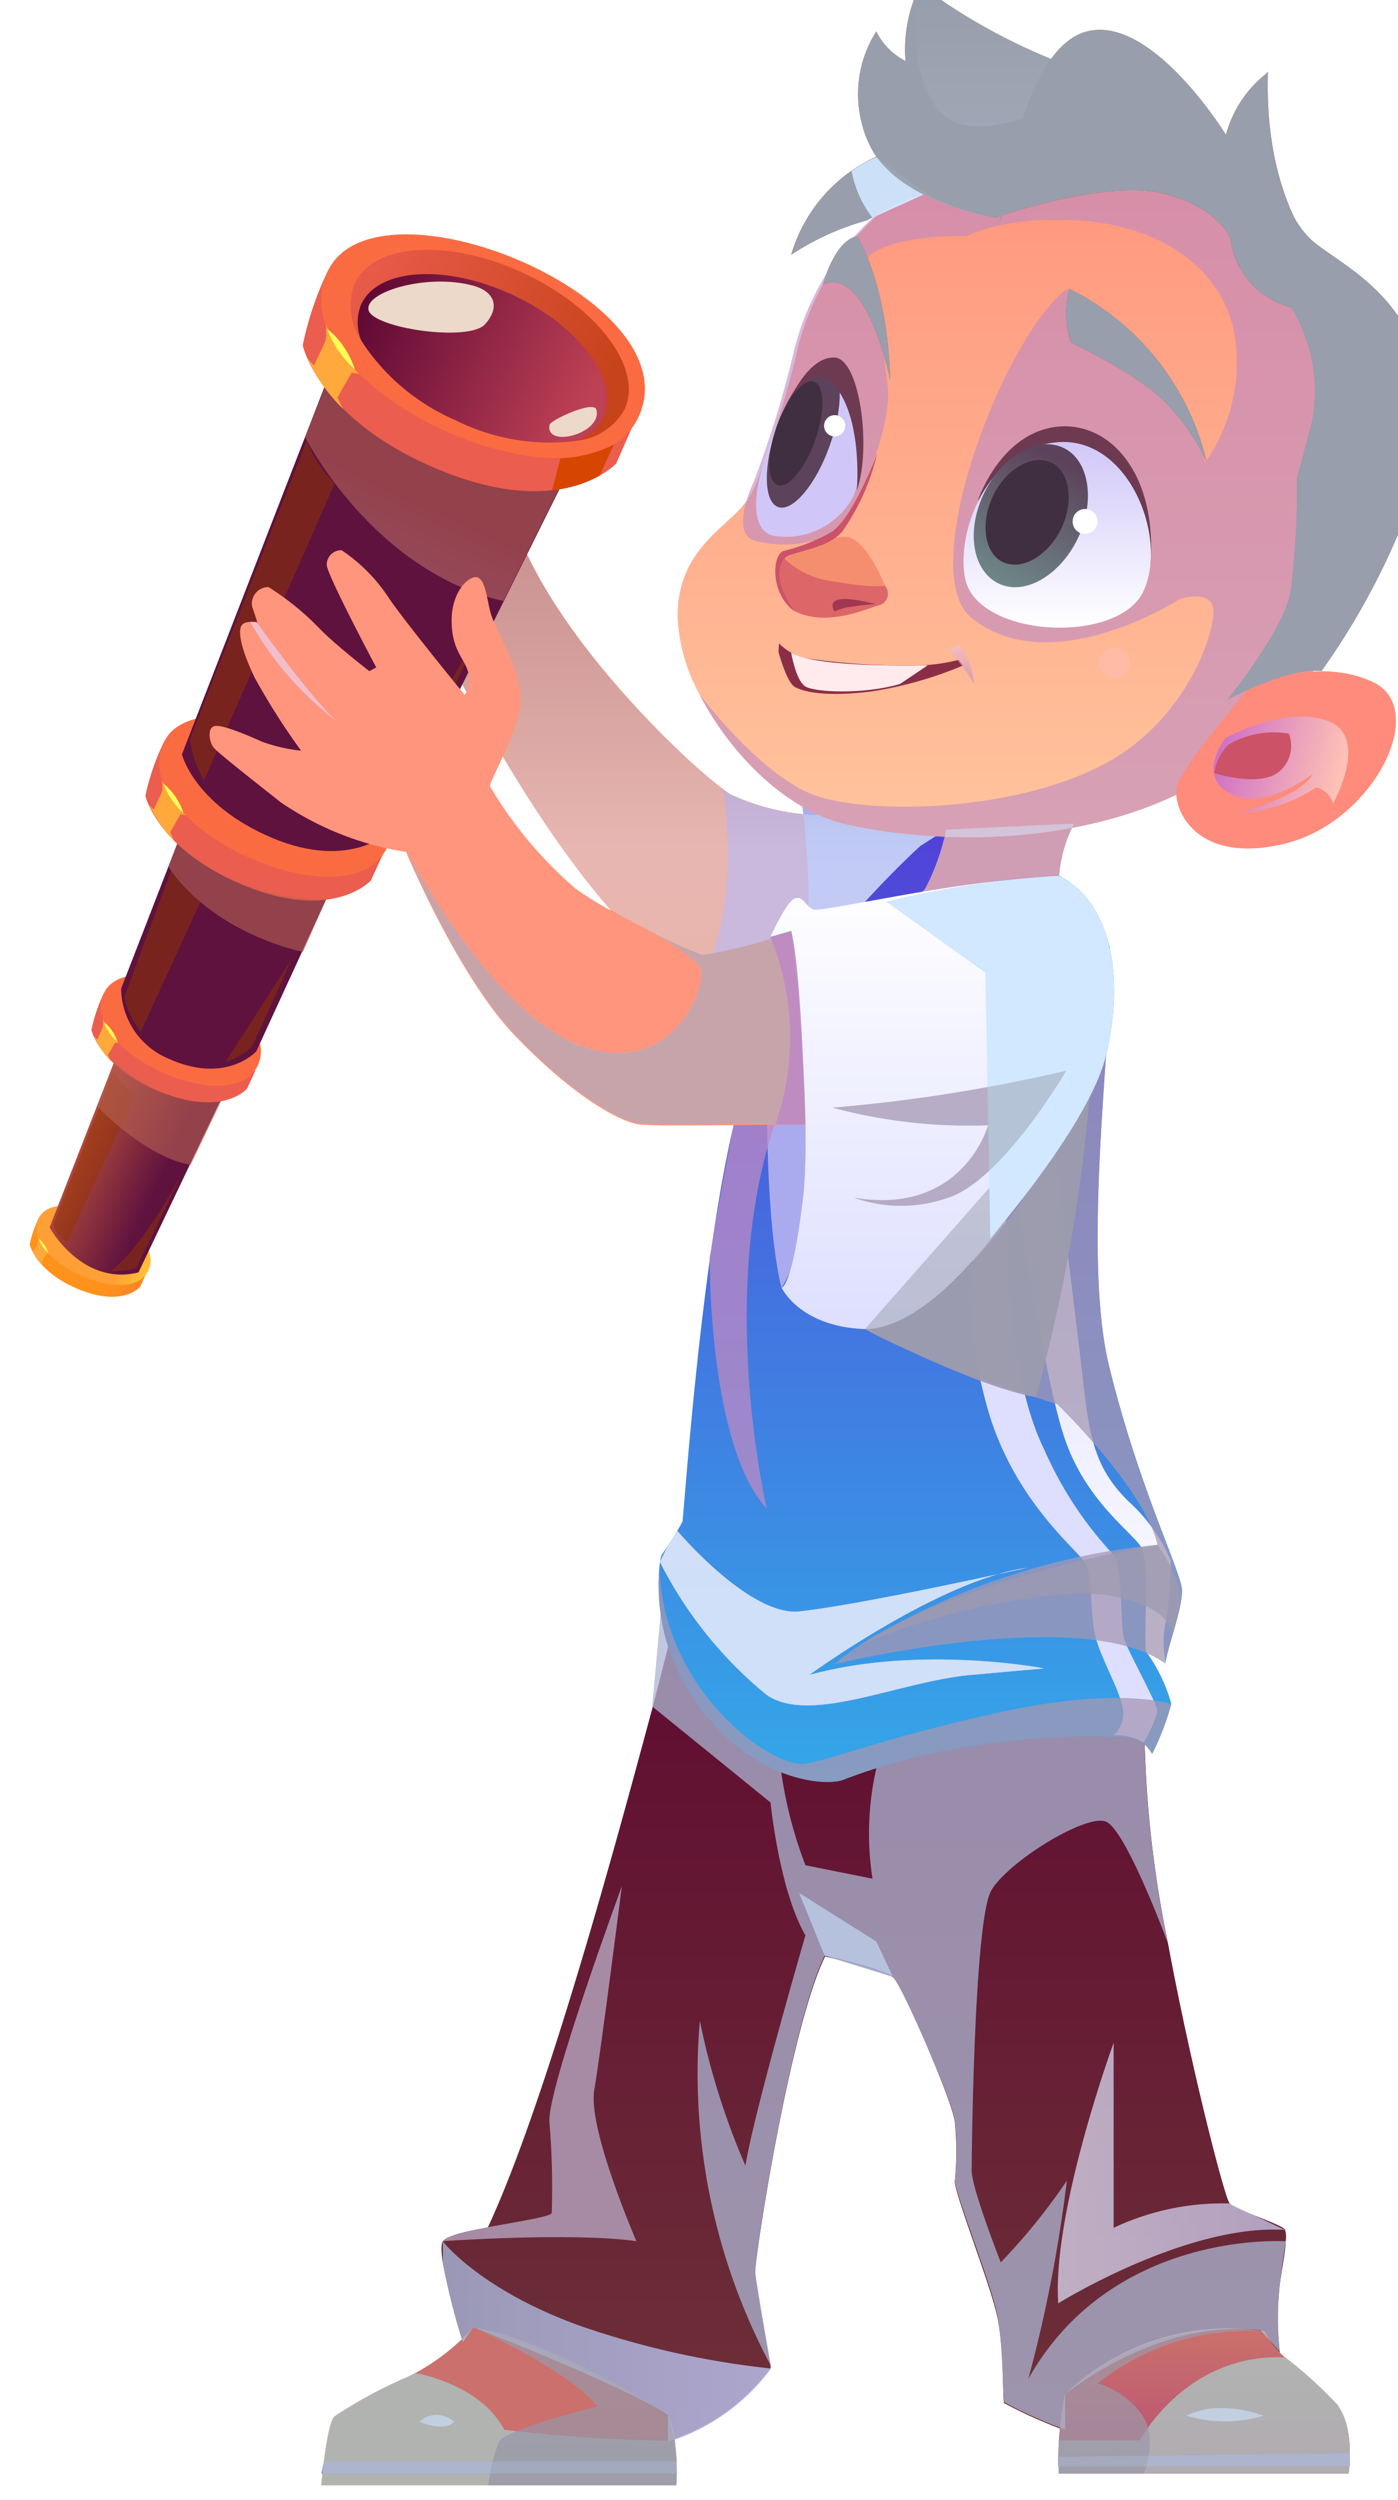 <svg width="94" height="168" viewBox="0 0 94 168" fill="none" xmlns="http://www.w3.org/2000/svg">
    <g clip-path="url(#tyuxxukyta)" filter="url(#purvu3ohob)">
        <path d="M84.445 151.614c0 .614-.2 1.552-.39 2.88a19.988 19.988 0 0 0 0 4.61l-1.3-1.451c-6.966-.837-13.144 4.297-13.144 4.297v2.367a31.237 31.237 0 0 1-4.1-1.831c-.11-.301 0-3.349-.41-5.581-.412-2.232-3.123-8.93-2.89-9.432a20.183 20.183 0 0 0 0-3.784c0-1.116-3.544-9.253-4.133-9.789-.589-.536-4.6-1.429-4.6-1.429-2.367 4.822-4.756 20.449-4.7 21.23.055.782.944 5.727 1.044 6.34a.158.158 0 0 0 0 .067 13.687 13.687 0 0 1-6.933 4.923V163.2c-3.378-2.076-13.056-5.815-13.056-5.815l-.71 1.004a49.52 49.52 0 0 1-1.345-5.313c-.111-.725-.133-1.283 0-1.451.567-.625 3-.893 3-.893 3.989-8.539 8.889-26.789 11.111-35.037.667-2.556 1.056-4.141 1.056-4.141l17.588 1.116 7.712.469 1.522 1.116 5.2 3.929a75.956 75.956 0 0 0 1.566 13.394c1.59 8.55 3.834 17.167 4.145 17.48.489.491 3.544 1.418 3.722 1.775.08.252.096.521.045.781z" fill="url(#jcc68ofgzc)"/>
        <path fill-rule="evenodd" clip-rule="evenodd" d="M88.678 167.23H69.2a16.094 16.094 0 0 1 0-2.233 29.44 29.44 0 0 1 .389-3.08 15.844 15.844 0 0 1 6.22-3.712c2.33-.74 4.798-.929 7.213-.552.337.696.823 1.31 1.422 1.797a29.478 29.478 0 0 1 3.467 3.148c1.244 1.663.767 4.632.767 4.632z" fill="url(#9lv5nn3wyd)"/>
        <path fill-rule="evenodd" clip-rule="evenodd" d="M43.467 168H19.61s.356-4.152.89-4.621a30.45 30.45 0 0 1 4.9-2.645l.51-.257a14.292 14.292 0 0 0 3.923-3.092c6.133 1.35 13.077 5.871 13.077 5.871.247.592.408 1.216.478 1.853.11.96.136 1.927.078 2.891z" fill="url(#eqpzasnhge)"/>
        <path style="mix-blend-mode:multiply" opacity=".8" d="M37.267 157.385a57.965 57.965 0 0 0 12.577 2.779 13.687 13.687 0 0 1-6.933 4.923v-1.831c-3.4-2.132-13.078-5.871-13.078-5.871l-.71 1.004a49.498 49.498 0 0 1-1.345-5.313v-1.451s2.589 3.349 9.489 5.76z" fill="url(#iwhqtuv9df)"/>
        <path style="mix-blend-mode:multiply" opacity=".5" d="M84.444 151.614s-11.633-.815-17.3 9.242a94.9 94.9 0 0 0 2.59-13.316 41.114 41.114 0 0 1-4.445 5.492s-1.956-4.99-1.956-6.151c0-1.16.167-16.899 1.323-18.852 1.155-1.954 6.377-5.157 7.7-4.621 1.322.535 3.977 7.657 4.166 8.148a75.958 75.958 0 0 1-1.567-13.395l-5.2-3.929-9.233-1.618-18.1-3.159-.566 6.217 7.955 6.452s.578 5.871 2.345 8.93c0 0-3.467 11.921-4.034 15.481a48.703 48.703 0 0 1-3.066-9.744 41.693 41.693 0 0 0 4.766 23.161c-.1-.614-.989-5.581-1.044-6.34-.056-.759 2.333-16.319 4.666-21.197 0 0 4.011.893 4.6 1.429.59.536 4.178 8.718 4.178 9.789a20.183 20.183 0 0 1 0 3.784c-.233.48 2.533 7.177 2.889 9.432.356 2.255.3 5.336.411 5.581a31.243 31.243 0 0 0 4.1 1.831v-2.367s6.178-5.134 13.145-4.297l1.3 1.451a19.988 19.988 0 0 1 0-4.61c.144-1.272.3-2.21.377-2.824zm-27.777-24.367-4.511-.904a28.847 28.847 0 0 1-1.634-6.295l6.411-.257a19.712 19.712 0 0 0-.266 7.456z" fill="url(#y5qmrmybdg)"/>
        <path style="mix-blend-mode:soft-light" opacity=".5" d="M80.656 149.069a17.257 17.257 0 0 0-7.778 1.641v-12.423s-4.133 11.284-3.722 17.491c0 0 8.578-5.336 15.222-4.934l-3.722-1.775z" fill="url(#txnayb337h)"/>
        <path d="M27.778 151.603s8.666-.614 13.01 0c0 0-3.277-7.557-2.832-10.146.444-2.59 1.855-13.696 1.855-13.696s-5.044 13.696-4.867 15.839c.169 2.03.221 4.069.156 6.105-.067.447-6.856 1.105-7.322 1.898z" fill="#7D2F49"/>
        <path style="mix-blend-mode:multiply" opacity=".8" d="m53.444 132.415-1.71-4.208 5.188 3.26 1.123 2.377-4.6-1.429z" fill="url(#j87rrn9zci)"/>
        <path fill-rule="evenodd" clip-rule="evenodd" d="M88.678 167.23H69.2a16.094 16.094 0 0 1 0-2.233h5.444s3.078-5.882 9.8-5.581a29.566 29.566 0 0 1 3.467 3.148c1.244 1.697.767 4.666.767 4.666z" fill="url(#5xxnluo76j)"/>
        <path fill-rule="evenodd" clip-rule="evenodd" d="M43.467 168H19.61s.356-4.152.89-4.621a30.533 30.533 0 0 1 4.9-2.646l.51-.256c.211 0 4.445.803 5.99 3.806 3.813.453 7.648.699 11.488.737.115.989.141 1.986.078 2.98z" fill="url(#3qe2zjtwgk)"/>
        <path fill-rule="evenodd" clip-rule="evenodd" d="m69.156 166.102 19.61-.267-.021.904H69.167l-.011-.637zM19.611 167.219h23.89l-.012-.804h-23.7l-.178.804z" fill="#522F66"/>
        <path style="mix-blend-mode:multiply" opacity=".5" d="M29.834 157.385s6.588 3.002 8.322 5.335c0 0-6.111 1.474-6.6 2.367a11.2 11.2 0 0 0-.723 2.969h12.634a12.59 12.59 0 0 0-.556-4.8s-7.3-4.922-13.078-5.871z" fill="url(#okg0jif1yl)"/>
        <path style="mix-blend-mode:multiply" opacity=".5" d="M74.9 167.23s1.111-2.601-.311-4.197a5.373 5.373 0 0 0-2.789-1.864 16.039 16.039 0 0 1 11.211-3.483 16.033 16.033 0 0 0-7.205.579 16.104 16.104 0 0 0-6.228 3.685 26.032 26.032 0 0 0-.378 5.28h5.7z" fill="url(#e56snppbpm)"/>
        <path d="M77.778 163.334a9.093 9.093 0 0 0 5.189 0s-2.9-1.161-5.19 0zM26.189 163.736a1.728 1.728 0 0 1 2.344 0s-.444.737-2.344 0z" fill="#fff"/>
        <path d="M63.333 63.456s-2.933.983-5.8 1.73c-1.222.324-2.422.603-3.333.76-.924.133-1.856.197-2.789.19A42.087 42.087 0 0 1 45.8 65.7c-2.222-.335-3.944-.715-3.944-.715-7.623-6.697-14.723-21.855-14.723-21.855 1.69-4.007 6.2-5.112 6.2-5.112 3.267 7.121 11.111 14.444 13.334 16.04.145.116.297.224.455.324a15.136 15.136 0 0 0 4.834 1.328 10.5 10.5 0 0 0 5.077-.77c.8-.302 1.322-.558 1.322-.558s4.712-.715 6.745 1.328c2.033 2.042-1.767 7.746-1.767 7.746z" fill="url(#mpk8qkbr3n)"/>
        <path style="mix-blend-mode:multiply" opacity=".91" d="m57.5 65.186-6.167.95a42.087 42.087 0 0 1-5.61-.436c1.621-4.13 1.255-9.12.91-11.642.146.116.298.224.456.324a15.136 15.136 0 0 0 4.833 1.328A10.5 10.5 0 0 0 57 54.94l.5 10.246z" fill="url(#k7rv2dammo)"/>
        <path fill-rule="evenodd" clip-rule="evenodd" d="M51.945 55.185s1.322 8.807-.745 15.203l13.034-2.233 1.022-14.254-13.311 1.284z" fill="url(#vbzoxsr8wp)"/>
        <path style="mix-blend-mode:multiply" opacity=".5" d="M63.333 63.456s-2.933.983-5.8 1.73c-1.222.324-2.422.603-3.333.76-.924.133-1.856.197-2.789.19A42.087 42.087 0 0 1 45.8 65.7c-2.222-.335-3.944-.715-3.944-.715-7.623-6.697-14.723-21.855-14.723-21.855 1.69-4.007 6.2-5.112 6.2-5.112 3.267 7.121 11.111 14.444 13.334 16.04.145.116.297.224.455.324a15.136 15.136 0 0 0 4.834 1.328 10.5 10.5 0 0 0 5.077-.77c.8-.302 1.322-.558 1.322-.558s4.712-.715 6.745 1.328c2.033 2.042-1.767 7.746-1.767 7.746z" fill="url(#z13pwg45gq)"/>
        <path d="M70.222 56.346a9.13 9.13 0 0 0-1.033 4.532s-8.011 3.348-10.145 3.07c-2.133-.28 1.111-3.16 1.111-3.16a11.787 11.787 0 0 0 1.456-4.04l8.611-.402z" fill="#CC5268"/>
        <path style="mix-blend-mode:multiply" opacity=".5" fill-rule="evenodd" clip-rule="evenodd" d="M88.678 167.23H69.2a16.094 16.094 0 0 1 0-2.233 29.44 29.44 0 0 1 .389-3.08 15.844 15.844 0 0 1 6.22-3.712c2.33-.74 4.798-.929 7.213-.552.337.696.823 1.31 1.422 1.797a29.478 29.478 0 0 1 3.467 3.148c1.244 1.663.767 4.632.767 4.632z" fill="url(#b3ospvg2or)"/>
        <path style="mix-blend-mode:multiply" opacity=".5" fill-rule="evenodd" clip-rule="evenodd" d="M43.467 168H19.61s.356-4.152.89-4.621a30.45 30.45 0 0 1 4.9-2.645l.51-.257a14.292 14.292 0 0 0 3.923-3.092c6.133 1.35 13.077 5.871 13.077 5.871.247.592.408 1.216.478 1.853.11.96.136 1.927.078 2.891z" fill="url(#h0gasulq0s)"/>
        <path style="mix-blend-mode:multiply" opacity=".5" d="M37.267 157.385a57.965 57.965 0 0 0 12.577 2.779 13.687 13.687 0 0 1-6.933 4.923v-1.831c-3.4-2.132-13.078-5.871-13.078-5.871l-.71 1.004a49.498 49.498 0 0 1-1.345-5.313v-1.451s2.589 3.349 9.489 5.76z" fill="url(#p87egcl2it)"/>
        <path style="mix-blend-mode:multiply" opacity=".5" d="M84.444 151.614s-11.633-.815-17.3 9.242a94.9 94.9 0 0 0 2.59-13.316 41.114 41.114 0 0 1-4.445 5.492s-1.956-4.99-1.956-6.151c0-1.16.167-16.899 1.323-18.852 1.155-1.954 6.377-5.157 7.7-4.621 1.322.535 3.977 7.657 4.166 8.148a75.958 75.958 0 0 1-1.567-13.395l-5.2-3.929-9.233-1.618-18.1-3.159-.566 6.217 7.955 6.452s.578 5.871 2.345 8.93c0 0-3.467 11.921-4.034 15.481a48.703 48.703 0 0 1-3.066-9.744 41.693 41.693 0 0 0 4.766 23.161c-.1-.614-.989-5.581-1.044-6.34-.056-.759 2.333-16.319 4.666-21.197 0 0 4.011.893 4.6 1.429.59.536 4.178 8.718 4.178 9.789a20.183 20.183 0 0 1 0 3.784c-.233.48 2.533 7.177 2.889 9.432.356 2.255.3 5.336.411 5.581a31.243 31.243 0 0 0 4.1 1.831v-2.367s6.178-5.134 13.145-4.297l1.3 1.451a19.988 19.988 0 0 1 0-4.61c.144-1.272.3-2.21.377-2.824zm-27.777-24.367-4.511-.904a28.847 28.847 0 0 1-1.634-6.295l6.411-.257a19.712 19.712 0 0 0-.266 7.456z" fill="url(#2s00xy1mou)"/>
        <path style="mix-blend-mode:multiply" opacity=".5" d="M80.656 149.069a17.257 17.257 0 0 0-7.778 1.641v-12.423s-4.133 11.284-3.722 17.491c0 0 8.578-5.336 15.222-4.934l-3.722-1.775z" fill="url(#lnwf1qwsev)"/>
        <path style="mix-blend-mode:multiply" opacity=".5" d="M27.778 151.603s8.666-.614 13.01 0c0 0-3.277-7.557-2.832-10.146.444-2.59 1.855-13.696 1.855-13.696s-5.044 13.696-4.867 15.839c.169 2.03.221 4.069.156 6.105-.067.447-6.856 1.105-7.322 1.898z" fill="url(#h2qbyi3dlw)"/>
        <path style="mix-blend-mode:multiply" opacity=".5" d="m53.444 132.415-1.71-4.208 5.188 3.26 1.123 2.377-4.6-1.429z" fill="url(#by4u2zjnmx)"/>
        <path style="mix-blend-mode:multiply" opacity=".5" fill-rule="evenodd" clip-rule="evenodd" d="M88.678 167.23H69.2a16.094 16.094 0 0 1 0-2.233h5.444s3.078-5.882 9.8-5.581a29.566 29.566 0 0 1 3.467 3.148c1.244 1.697.767 4.666.767 4.666z" fill="url(#u6v1hrs2yy)"/>
        <path style="mix-blend-mode:multiply" opacity=".5" fill-rule="evenodd" clip-rule="evenodd" d="M43.467 168H19.61s.356-4.152.89-4.621a30.533 30.533 0 0 1 4.9-2.646l.51-.256c.211 0 4.445.803 5.99 3.806 3.813.453 7.648.699 11.488.737.115.989.141 1.986.078 2.98z" fill="url(#pcux6zk0vz)"/>
        <path style="mix-blend-mode:multiply" opacity=".5" fill-rule="evenodd" clip-rule="evenodd" d="m69.156 166.102 19.61-.267-.021.904H69.167l-.011-.637z" fill="url(#3erky2s42A)"/>
        <path style="mix-blend-mode:multiply" opacity=".5" fill-rule="evenodd" clip-rule="evenodd" d="M19.611 167.219h23.89l-.012-.804h-23.7l-.178.804z" fill="url(#megb1zq1nB)"/>
        <path style="mix-blend-mode:multiply" opacity=".5" d="M29.834 157.385s6.588 3.002 8.322 5.335c0 0-6.111 1.474-6.6 2.367a11.2 11.2 0 0 0-.723 2.969h12.634a12.59 12.59 0 0 0-.556-4.8s-7.3-4.922-13.078-5.871z" fill="url(#2lnr0sfg7C)"/>
        <path style="mix-blend-mode:multiply" opacity=".5" d="M74.9 167.23s1.111-2.601-.311-4.197a5.373 5.373 0 0 0-2.789-1.864 16.039 16.039 0 0 1 11.211-3.483 16.033 16.033 0 0 0-7.205.579 16.104 16.104 0 0 0-6.228 3.685 26.032 26.032 0 0 0-.378 5.28h5.7z" fill="url(#29933bfwrD)"/>
        <path style="mix-blend-mode:multiply" opacity=".5" d="M77.778 163.334a9.093 9.093 0 0 0 5.189 0s-2.9-1.161-5.19 0z" fill="url(#ig6mcvs3mE)"/>
        <path style="mix-blend-mode:multiply" opacity=".5" d="M26.189 163.736a1.728 1.728 0 0 1 2.344 0s-.444.737-2.344 0z" fill="url(#x0b3og251F)"/>
        <path d="M76.4 112.792c.19.897.309 1.808.355 2.724a17.757 17.757 0 0 1-1.288 3.349 2.516 2.516 0 0 0-1.011-.994c-.59-.245-10.623-.803-19.745 2.724-1.111.446-5.844.178-9.555-4.722a13.57 13.57 0 0 1-2.823-9.51c.02-.299.073-.594.156-.882.516-.711.983-1.457 1.4-2.232.066-.346.666-9.175 1.833-17.58 0-.246.078-.536.122-.837.423-2.947.911-5.793 1.478-8.171v-.067a27.287 27.287 0 0 1 1.111-3.628C51.39 65.5 59.878 57.853 59.878 57.853l1.744-1.116a14.77 14.77 0 0 1-1.444 4.04s-2.056 1.596.533 2.132 7.4-2.779 8.511-3.08a9.13 9.13 0 0 1 3.389 4.8 44.58 44.58 0 0 1-.244 7.277c-.445 6.54-1.112 15.716.244 21.04 2.033 8.204 4.811 13.652 4.867 14.902.055 1.25-1.19 4.465-1.078 4.944z" fill="url(#jamhxfg1qG)"/>
        <path fill-rule="evenodd" clip-rule="evenodd" d="M66.5 82.008s1.689 11.485 3.078 15.626c1.389 4.142 4.444 6.262 5.122 7.278.678 1.016.122 6.999.4 7.121a11.046 11.046 0 0 1 1.656 3.45 6.166 6.166 0 0 0-.356-2.724 6.257 6.257 0 0 1 0-2.824c.206-1.345.314-2.703.322-4.063a11.22 11.22 0 0 0-2.8-3.94c-2.422-2.344-2.7-4.577-3.166-8.729-.467-4.152-1.823-14.734-1.823-14.734L66.5 82.008z" fill="url(#p52kj5jzeH)"/>
        <path d="M92.522 28.943c-.178 9.521-7.178 20.907-14.166 24.813-6.99 3.907-16.567 4.142-23.334 2.668-4.244-.937-8-4.889-10-8.784a12.053 12.053 0 0 1-1.466-5.224c0-4.621 3.533-6.05 4.689-7.814.205-.323.39-.658.555-1.004a.962.962 0 0 1 .067-.145 68.127 68.127 0 0 0 2.744-8.93 18 18 0 0 1 3.74-7.35 17.894 17.894 0 0 1 6.616-4.895C74.633 6.764 92.7 19.422 92.522 28.943z" fill="url(#2147iogmlI)"/>
        <path fill-rule="evenodd" clip-rule="evenodd" d="M49.8 63.959s-.9 16.932.744 23.574c0 0 4.023-5.224 1.545-24.2l-2.289.626z" fill="url(#xmj8qkhzpJ)"/>
        <path style="mix-blend-mode:multiply" opacity=".6" d="M92.522 28.943c-.177 9.521-7.177 20.907-14.166 24.813-6.99 3.907-16.567 4.142-23.333 2.668-4.245-.937-8-4.889-10-8.784 0 0 4.122 5.502 7.777 6.809 3.656 1.305 13.167 1.116 19.245-1.998 6.078-3.115 7.9-9.712 7.489-10.76-.412-1.05-2.223-.425-2.223-.425s-8.666 5.581-13.989 1.25c-3.866-3.18 2.223-18.975 6.412-22.1 0 0 8.41 5.458 9.288 11.686a11.75 11.75 0 0 0 2.067-8.07c-.533-4.81-4.944-7.814-10.289-8.193-5.344-.38-7.777 1.038-7.777 1.038s-5.145-.223-6.823 1.53a69.909 69.909 0 0 1 1.5 8.65c.245 3.348-2.633 9.041-3.478 9.71a7.812 7.812 0 0 1-5.555.548c-1.389-.547-.356-3.126-.067-3.762a.991.991 0 0 1 .067-.145 68.13 68.13 0 0 0 2.744-8.93 17.999 17.999 0 0 1 3.836-7.36 17.892 17.892 0 0 1 6.72-4.84C74.634 6.764 92.7 19.422 92.522 28.943z" fill="url(#qmk30u8dkK)"/>
        <path fill-rule="evenodd" clip-rule="evenodd" d="M65.666 82.9s-.155 10.046 2.545 15.505a25.227 25.227 0 0 0 4.7 7.121c.567.804.433 4.844.656 5.581.222.737 2.133 4.186 2.222 4.755.089.569-.89 2.232-.89 2.232a3.501 3.501 0 0 0-2.032-.479 1.955 1.955 0 0 0 .61-1.887c-.222-1.239-1.544-3.46-1.855-4.889-.311-1.429-.178-3.873-.622-4.755-.445-.882-4.911-4.208-6.667-10.682-1.755-6.474-.933-9.8-.933-9.8l2.267-2.702z" fill="url(#hzd6pj9l9L)"/>
        <path style="mix-blend-mode:multiply" opacity=".5" d="M54.122 112.826c6.467-5.581 21.711-8.014 21.711-8.014-.822-3.728-6.744-9.455-6.744-9.455-9.222-2.846-12.934-5.045-12.934-5.045l16.2-18.384c-.444 6.541-1.11 15.716.245 21.04 2.033 8.205 4.81 13.652 4.867 14.902.055 1.25-1.178 4.465-1.112 4.923-5.533-4.03-22.233.033-22.233.033z" fill="url(#epz9maissM)"/>
        <path d="M93.056 34.223a48.597 48.597 0 0 1-6.2 11.865c-2.122-.268-6.034 1.775-6.311 1.909.222-.28 3.844-4.755 4.255-7.334.297-2.5.435-5.016.411-7.534l.978-3.672a10.645 10.645 0 0 0-1.389-7.814 5.462 5.462 0 0 1-2.767-1.7 5.503 5.503 0 0 1-1.322-2.977s-.944-2.232-4.833-3.025c-3.889-.792-10.989 1.686-10.989 1.686a15.3 15.3 0 0 1-4.655-1.663 20.69 20.69 0 0 0-3.9 1.83 17.925 17.925 0 0 0-5.134 2.322 10.484 10.484 0 0 1 2.144-3.921 10.426 10.426 0 0 1 3.578-2.665 7.84 7.84 0 0 1 0-8.416 4.355 4.355 0 0 0 1.967 1.987c-.143-1.76.2-3.524.989-5.101 5.189 4.688 13.867 6.697 13.867 6.697 3.422.357 6.666 3.438 6.666 3.438a7.816 7.816 0 0 1 2.834-4.264c-1.112 3.438.944 9.488 2.944 11.263 2 1.774 7.433 3.862 7.778 11.33a16.61 16.61 0 0 1-.911 5.759z" fill="url(#f9q71rxj8N)"/>
        <path d="M69.889 20.404A6.412 6.412 0 0 0 70 24.021s4.6 2.132 6.489 4.152a14.091 14.091 0 0 1 2.655 3.907 17.502 17.502 0 0 0-3.324-6.881 17.405 17.405 0 0 0-5.931-4.795z" fill="url(#4lyntkkuoO)"/>
        <path d="M55.633 16.866s2.056 3.159 2.222 9.689c0 0-1.522-7.68-4.51-6.441-.012-.022.755-2.936 2.288-3.248z" fill="url(#oy0ngfhjrP)"/>
        <path d="M63.767 34.602s1.622-4.91 5.822-4.956c3.389 0 6.2 3.55 5.767 9.22l-11.59-4.264z" fill="#6D3A51"/>
        <path d="M57.5 40.35s-1.233-3.136-2.566-3.27c-1.334-.134-4.19 1.462-4.19 1.462a4.778 4.778 0 0 0 2.59 1.809 9.247 9.247 0 0 0 4.166 0z" fill="#F58E6F"/>
        <path d="M62.889 39.849c-.611-3.115 1.478-8.718 6.2-9.131 4.722-.413 7.456 6.262 5.822 9.957-1.633 3.694-11.244 3.203-12.022-.826z" fill="url(#3g2va08kdQ)"/>
        <path fill-rule="evenodd" clip-rule="evenodd" d="M50.745 38.543A5.656 5.656 0 0 0 54 40.06c2.89.513 3.5.29 3.5.29a.816.816 0 0 1-.51 1.35c-.823.257-3.434 1.43-5.556.369-.956-.469-1.434-2.891-.69-3.527z" fill="#DD6668"/>
        <path d="M48.889 34.111c-.178 1.407.078 2.657 1.111 2.891 1.036.175 2.1.026 3.05-.425a5.154 5.154 0 0 0 2.261-2.097c.956-1.686.8-8.283-1.566-9.008-1.934-.625-4.49 5.893-4.856 8.64z" fill="url(#s1wqwefi4R)"/>
        <path fill-rule="evenodd" clip-rule="evenodd" d="M56.989 31.432s-1.6 4.354-3.09 5.325c-1.002.568-2.08.992-3.2 1.26-.832.291-.888 2.959.734 4.053 0 0-1.755-2.233-.689-3.527.456-.525 2.79-.58 3.878-1.809a15.012 15.012 0 0 0 2.367-5.302z" fill="#CC5268"/>
        <path fill-rule="evenodd" clip-rule="evenodd" d="M54.122 42.092s-1.111-1.496 2.767-.491c0 0-.59 0-1.5.156a3.596 3.596 0 0 0-1.267.335z" fill="#A13751"/>
        <path d="M50.378 44.235c.426.42.938.744 1.5.949a45.1 45.1 0 0 0 7.255.536 12.435 12.435 0 0 0 3.334-.38l.288.38a25.878 25.878 0 0 1-6.21 1.752c-3.112.38-4.523 0-5.09-.301-.566-.302-1.11-2.367-1.11-2.367l.033-.569z" fill="#8B2E45"/>
        <path d="M51.2 44.871s.3 1.786.911 2.233c.611.446 4.078.558 6.411-.145l1.856-1.25s-7.411.212-9.178-.838z" fill="#FFEBED"/>
        <path style="mix-blend-mode:multiply" opacity=".6" d="m61.755 44.648.723-.357a4.6 4.6 0 0 1 1 2.645 13.29 13.29 0 0 0-1.723-2.288z" fill="url(#lejx71u02S)"/>
        <path d="M70.444 37.237c-1.233 2.5-3.622 3.84-5.355 2.946-1.734-.893-2.134-3.572-.9-6.083 1.233-2.511 3.61-3.84 5.344-2.991 1.733.848 2.133 3.616.911 6.128z" fill="url(#snwohgklyT)"/>
        <path d="M69.345 36.545c-.9 1.83-2.645 2.812-3.9 2.232-1.256-.58-1.556-2.612-.667-4.465.889-1.853 2.644-2.801 3.9-2.232 1.255.569 1.556 2.645.667 4.465z" fill="#402F40"/>
        <path d="M53.789 30.952c-.934 2.623-2.49 4.465-3.467 4.12-.978-.347-1.022-2.758-.089-5.392.934-2.634 2.478-4.465 3.467-4.13.989.335 1.022 2.768.089 5.402z" fill="url(#9jq91ufi7U)"/>
        <path d="M52.811 30.584c-.678 1.92-1.811 3.26-2.522 3.014-.711-.246-.745-2.02-.067-3.94.678-1.92 1.811-3.26 2.522-3.003.711.257.745 2.01.067 3.929z" fill="#402F40"/>
        <path d="M71.789 36.031a.84.84 0 0 1-.507.781.83.83 0 0 1-1.143-.602.842.842 0 0 1 .352-.863.83.83 0 0 1 .464-.142.82.82 0 0 1 .77.507c.042.101.064.21.064.32zM54.122 30.327c.393 0 .711-.32.711-.714a.713.713 0 0 0-.71-.715.713.713 0 0 0-.712.715c0 .395.319.714.711.714z" fill="#fff"/>
        <path d="M51.2 27.67s1.222-2.734 2.922-2.645c1.7.09 2.49 6.106 1.49 8.93 0 0 .521-5.916-2.223-7.69-.056-.023-1.067-.157-2.189 1.406z" fill="#6D3A51"/>
        <path d="M83.255 5.815a11.986 11.986 0 0 0-2.422 9.365c.823 5.816 6.434 3.684 6.434 3.684s-4.311-3.617-4.011-13.049z" fill="url(#rrrluj01pV)"/>
        <path d="M59.878 0s-1.311 5.581 1.389 8.561C63.967 11.541 72.6 6.33 72.6 6.33A39.862 39.862 0 0 1 59.878 0z" fill="url(#nc9jo0kujW)"/>
        <path style="mix-blend-mode:multiply" opacity=".91" d="m56.922 11.564 3.334 2.433-3.59 1.63a7.103 7.103 0 0 1-1.4-3.137 8.325 8.325 0 0 1 1.656-.926z" fill="url(#tq5bltf5uX)"/>
        <path style="mix-blend-mode:multiply" opacity=".91" d="M56.922 3.148s.267 2.757 3.456 6.362a34.008 34.008 0 0 1 4.511 6.117s-6.344-.949-8.333-4.71c-1.99-3.762.366-7.77.366-7.77z" fill="url(#a6np0501hY)"/>
        <path style="mix-blend-mode:multiply" opacity=".91" d="M93.055 34.223a48.597 48.597 0 0 1-6.2 11.865c-2.122-.268-6.033 1.775-6.31 1.909.222-.28 3.844-4.755 4.255-7.334.297-2.5.435-5.016.411-7.534l.978-3.672a10.645 10.645 0 0 0-1.389-7.814c1.718.404 3.48.584 5.244.536a11.085 11.085 0 0 1-3.244 1.373 22.42 22.42 0 0 0 1.344 8.483 3.532 3.532 0 0 0 1.95 2.242 3.496 3.496 0 0 0 2.962-.054z" fill="url(#vt6eflz8rZ)"/>
        <path d="M82.111 47.115s4.445-2.076 8.233-.268c3.79 1.808 0 9.41-5.966 10.85-5.967 1.44-7.545-2.333-7.256-3.784.29-1.451 4.99-6.798 4.99-6.798z" fill="url(#vw4swz1chaa)"/>
        <path style="mix-blend-mode:multiply" opacity=".6" fill-rule="evenodd" clip-rule="evenodd" d="M80.378 50.609s3.956-2.233 6.878-1.172c2.922 1.06.366 5.58.366 5.58s-.066-.747-1.11-1.116a10.434 10.434 0 0 1-5.123 1.72s4.033-1.05 4.889-2.624c0 0-3.256 2.556-5.556 1.351-2.3-1.206-.344-3.74-.344-3.74z" fill="url(#0n81cl0onab)"/>
        <path fill-rule="evenodd" clip-rule="evenodd" d="M79.644 52.953s3.045.982 4.345-.09a2.234 2.234 0 0 0 .667-2.567 6.087 6.087 0 0 0-4.056.737 3.422 3.422 0 0 0-.956 1.92z" fill="#CC5268"/>
        <path d="M72.911 46.602c.571 0 1.034-.465 1.034-1.038 0-.574-.463-1.039-1.034-1.039-.57 0-1.033.465-1.033 1.038 0 .574.463 1.039 1.033 1.039z" fill="#FFBBA6"/>
        <path d="M65.222 15.895s1.311-11.43 5.734-12.747c4.422-1.317 9.466 6.898 9.466 6.898a19.285 19.285 0 0 0-.3 4.465s-4.133-3.661-8.378-3.64c-4.244.023-6.522 5.024-6.522 5.024z" fill="url(#v3qxm3woqac)"/>
        <path style="mix-blend-mode:multiply" opacity=".5" d="M76.755 115.516a17.757 17.757 0 0 1-1.288 3.349 2.516 2.516 0 0 0-1.011-.994c-.59-.245-10.623-.803-19.745 2.724-1.111.446-5.844.178-9.555-4.722a13.57 13.57 0 0 1-2.823-9.51c.29 8.427 7.7 13.529 9.823 13.16 2.122-.368 5.033-1.685 13.088-3.46 8.056-1.775 11.511-.547 11.511-.547z" fill="url(#ux6i63vhjad)"/>
        <path style="mix-blend-mode:multiply" opacity=".75" d="M45.722 85.635s-.089 12.513 3.834 16.743c0 0-3.19-13.573.244-24.936l.711-2.232-3.166 1.284s-1.267 6.485-1.623 9.141z" fill="url(#1qrnrb4llae)"/>
        <path style="mix-blend-mode:multiply" opacity=".75" d="M56.156 90.312s7.51 3.896 11.489 4.565a110.046 110.046 0 0 0 3.61-20.18s-8.666 15.626-15.1 15.615z" fill="url(#wdo7qhfjjaf)"/>
        <path style="mix-blend-mode:multiply" opacity=".5" d="M55.433 111.81a46.199 46.199 0 0 1 20.4-6.998 10.978 10.978 0 0 1 1.611 3.46l-.689 2.857s.578-1.986-3.844-2.857c-4.422-.871-14.445 1.763-17.478 3.538z" fill="url(#gn5qbw1nwag)"/>
        <path fill-rule="evenodd" clip-rule="evenodd" d="M.611 82.845A7.233 7.233 0 0 0 0 84.63s.4 1.83 3.333 3.025c2.934 1.194 4.09-.179 4.09-.179l.41-.893s-1.11 1.261-3.833 0C1.278 85.323.489 84.151.611 82.844z" fill="url(#6pglasqz1ah)"/>
        <path fill-rule="evenodd" clip-rule="evenodd" d="M.611 82.845C1.8 80.49 9.189 83.537 8 86.327 6.81 89.117-.778 85.602.61 82.845z" fill="url(#kfm0f5gn6ai)"/>
        <path fill-rule="evenodd" clip-rule="evenodd" d="M.545 84.117a.953.953 0 0 1 0 .38c0 .134-.278.591-.278.591l-.156-.156c.194.445.474.847.823 1.183L.8 85.847l.311-.591h.178a4.467 4.467 0 0 1-.744-1.139z" fill="#FFA83B"/>
        <path fill-rule="evenodd" clip-rule="evenodd" d="M.589 84.229c.31.25.538.589.655.97a2.3 2.3 0 0 1-.655-.97z" fill="#FFFF54"/>
        <path fill-rule="evenodd" clip-rule="evenodd" d="M8.956 63.97 1.334 83.48s2.155 3.963 5.977 3.025l9.056-18.976-7.411-3.56z" fill="url(#cgbx49dudaj)"/>
        <path fill-rule="evenodd" clip-rule="evenodd" d="M5 67.709a10.827 10.827 0 0 0-.855 2.5s.566 2.567 4.744 4.208 5.733-.279 5.733-.279l.578-1.25s-1.567 1.775-5.367.067-5-3.415-4.833-5.246z" fill="url(#s7ctz5f2gak)"/>
        <path fill-rule="evenodd" clip-rule="evenodd" d="M5 67.709c1.644-3.349 12.022.904 10.367 4.81-1.656 3.908-12.3-.937-10.367-4.81z" fill="url(#czvd266toal)"/>
        <path fill-rule="evenodd" clip-rule="evenodd" d="M4.911 69.495c.03.173.03.35 0 .524-.066.19-.377.838-.377.838l-.2-.224c.262.617.639 1.178 1.11 1.652l-.188-.38.478-.825h.244a6.018 6.018 0 0 1-1.067-1.585z" fill="#FFA83B"/>
        <path fill-rule="evenodd" clip-rule="evenodd" d="M4.978 69.662c.43.345.747.812.91 1.34a3.271 3.271 0 0 1-.91-1.34z" fill="#FFFF54"/>
        <path fill-rule="evenodd" clip-rule="evenodd" d="M12.933 49.917 6.145 67.43c.013.998.314 1.97.866 2.8a5.15 5.15 0 0 0 2.245 1.877c3.933 1.82 5.977-.458 5.977-.458l7.834-17.033-10.134-4.7z" fill="url(#5wjj0yzzjam)"/>
        <path fill-rule="evenodd" clip-rule="evenodd" d="M9.033 50.843a15.441 15.441 0 0 0-1.255 3.639s.822 3.706 6.844 6.106c5.823 2.31 8.311-.413 8.311-.413l.834-1.809s-2.278 2.568-7.778.09S8.8 53.51 9.033 50.843z" fill="url(#8a65i918man)"/>
        <path fill-rule="evenodd" clip-rule="evenodd" d="M9.034 50.843c2.4-4.788 17.455 1.317 15.044 6.988-2.411 5.67-17.844-1.373-15.044-6.988z" fill="url(#lwkzln1rdao)"/>
        <path fill-rule="evenodd" clip-rule="evenodd" d="M8.889 53.444c.045.25.045.508 0 .759-.111.268-.556 1.205-.556 1.205l-.289-.323a7.68 7.68 0 0 0 1.667 2.4l-.267-.559.69-1.205.355.067a8.673 8.673 0 0 1-1.6-2.344z" fill="#FFA83B"/>
        <path fill-rule="evenodd" clip-rule="evenodd" d="M9 53.667a4.13 4.13 0 0 1 1.333 1.965A4.7 4.7 0 0 1 9 53.667z" fill="#FFFF54"/>
        <path fill-rule="evenodd" clip-rule="evenodd" d="m22.4 20.348 16.189 7.557-14.444 29.021s-2.812 2.735-8.356.157c-4.8-2.233-5.556-5.392-5.556-5.392L22.4 20.348z" fill="url(#5qaqgjpawap)"/>
        <path style="mix-blend-mode:multiply" opacity=".6" fill-rule="evenodd" clip-rule="evenodd" d="m19.845 27.023-1.334 3.349s4.523 9.008 13.334 11.017l3.777-7.59s-10.844-2.043-15.777-6.776z" fill="url(#jmjntmbwwaq)"/>
        <path fill-rule="evenodd" clip-rule="evenodd" d="M20.067 19.165a21.16 21.16 0 0 0-1.712 5.046s1.112 5.168 9.512 8.494c8.1 3.226 11.566-.558 11.566-.558l1.111-2.523s-3.166 3.583-10.844.134c-7.678-3.449-9.967-6.887-9.633-10.593z" fill="url(#u1zuodf6sar)"/>
        <path fill-rule="evenodd" clip-rule="evenodd" d="M20.067 19.165C23.4 12.468 44.356 20.995 41 28.876c-3.355 7.88-24.833-1.909-20.933-9.71z" fill="url(#swgse7dqpas)"/>
        <path fill-rule="evenodd" clip-rule="evenodd" d="M28.6 29.222a14.154 14.154 0 0 0 8.178 1.395 4.132 4.132 0 0 0 1.871-.661A4.155 4.155 0 0 0 40 28.496c1.256-2.723-1.8-6.82-6.811-9.152-5.011-2.333-10.1-2.01-11.356.725a4.204 4.204 0 0 0 .445 3.796 14.217 14.217 0 0 0 6.322 5.357z" fill="url(#fb368dca1at)"/>
        <path fill-rule="evenodd" clip-rule="evenodd" d="M28.6 29.222a14.154 14.154 0 0 0 8.178 1.395 3.182 3.182 0 0 0 1.8-1.596c1.111-2.444-1.611-6.117-6.111-8.204-4.5-2.087-9.056-1.808-10.189.648a3.296 3.296 0 0 0 0 2.4 14.216 14.216 0 0 0 6.322 5.357z" fill="url(#dfejsy60eau)"/>
        <path fill-rule="evenodd" clip-rule="evenodd" d="M29.8 20.192c1.355.357 1.911 1.362.822 2.59-1.089 1.228-7.567.268-7.844-.949-.278-1.217 3.944-2.478 7.022-1.64zM34.956 29.535c.066-.302 2.977-1.663 3.144-1.005.422 1.607-3.489 2.634-3.144 1.005z" fill="#ECD9CA" style="mix-blend-mode:soft-light"/>
        <path fill-rule="evenodd" clip-rule="evenodd" d="M19.889 22.77c.074.369.074.748 0 1.117-.145.368-.778 1.674-.778 1.674l-.4-.435a10.817 10.817 0 0 0 2.356 3.348l-.378-.759.955-1.674.5.09a12.282 12.282 0 0 1-2.255-3.36z" fill="#FFA83B"/>
        <path style="mix-blend-mode:screen" fill-rule="evenodd" clip-rule="evenodd" d="m39.278 30.874-.956 2.088a8.195 8.195 0 0 1-3.2.982l.567-2.155a8.623 8.623 0 0 0 3.589-.915z" fill="url(#30xx2nhp4av)"/>
        <path fill-rule="evenodd" clip-rule="evenodd" d="M20 23.094a5.771 5.771 0 0 1 1.856 2.724A6.698 6.698 0 0 1 20 23.094z" fill="#FFFF54"/>
        <path fill-rule="evenodd" clip-rule="evenodd" d="M18.622 30.617a8.599 8.599 0 0 0 1.878 2.87l-8.79 19.968a8.373 8.373 0 0 1-.955-2.746l7.867-20.092zM9.511 59.505a22.03 22.03 0 0 0 1.967 2.098l-4.011 8.718a5.591 5.591 0 0 1-1.112-2.31l3.156-8.506zM5.622 72.944c.374.64.873 1.199 1.467 1.64l-4.534 9.868s-.622-.123-.977-1.116l4.044-10.392z" fill="#953500" style="mix-blend-mode:screen" opacity=".5"/>
        <path style="mix-blend-mode:multiply" opacity=".6" fill-rule="evenodd" clip-rule="evenodd" d="m5.667 72.375-1.111 2.991s3.133 3.349 6.266 3.918l2.067-4.309s-3.222.827-7.222-2.6z" fill="url(#oc9ng3ia4aw)"/>
        <path style="mix-blend-mode:multiply" opacity=".6" fill-rule="evenodd" clip-rule="evenodd" d="m19.922 61.458-1.544 3.505s-5.911-1.116-9.056-5.715l.6-1.563a14.694 14.694 0 0 0 10 3.773z" fill="url(#7vmvwcwo0ax)"/>
        <path fill-rule="evenodd" clip-rule="evenodd" d="M30.878 42.26 22.4 57.239a3.834 3.834 0 0 0 1.556-.592l6.922-14.387zM14.956 71.326a4.494 4.494 0 0 1-1.778 1.015l4.444-6.91-2.666 5.895zM10.311 79.708l-3.144 6.508a5.01 5.01 0 0 1-1.711.19s1.91-1.195 4.855-6.698z" fill="#953500" style="mix-blend-mode:screen" opacity=".5"/>
        <path opacity=".5" fill-rule="evenodd" clip-rule="evenodd" d="M30.689 48.722a170.571 170.571 0 0 1-1.323 6.698 3.43 3.43 0 0 1-.844.1 3.72 3.72 0 0 1-3.034-1.53 3.76 3.76 0 0 1 1.847-5.785 3.717 3.717 0 0 1 3.354.529v-.012z" fill="#fff"/>
        <path style="mix-blend-mode:multiply" opacity=".5" d="M70.222 56.346a9.13 9.13 0 0 0-1.033 4.532s-8.011 3.348-10.145 3.07c-2.133-.28 1.111-3.16 1.111-3.16a11.787 11.787 0 0 0 1.456-4.04l8.611-.402z" fill="url(#kyxp40httay)"/>
        <path d="M71.556 73.19c-1.49 2.232-8.111 3.46-12.222 3.348h-3.89c-5.477 0-13.533.212-14.6 0-1.366-.257-4.444-1.998-8.277-6.005-3.567-3.75-6.845-11.274-7.233-12.211v-.067a20.544 20.544 0 0 1-8.467-3.349c-1.934-1.53-4.256-3.349-4.511-3.683-.256-.335-.434-1.184 0-1.407.433-.223 2.366.625 3.266 1.027.847.306 1.728.508 2.623.603a46.598 46.598 0 0 1-3.123-4.911c-.833-1.753-1.11-2.914-.922-3.416.19-.502 1.111-.28 1.111-.28l-.366-1.115a1.12 1.12 0 0 1 .646-1.176c.146-.065.305-.098.465-.097a18.35 18.35 0 0 1 3.51 2.869c1.112 1.116 3.268 2.78 3.268 2.78l.466-.246s-3.333-6.251-3.333-6.91a.985.985 0 0 1 .621-.904c.12-.047.25-.07.379-.067a11.25 11.25 0 0 1 3.222 3.282c1.311 1.875 5.056 6.44 5.056 6.44a1.68 1.68 0 0 0 .233-1.54c-.267-.938-1.111-1.462-1.111-3.471 0-2.01 1.255-3.103 1.778-2.869.522.234.6 1.552.877 2.49.278.937 1.845 3.46 1.978 5.424.133 1.964-2.055 5.681-2.055 6.106a27.64 27.64 0 0 0 5.722 6.853A23.392 23.392 0 0 0 39 62.15h.09c.71.413 1.466.826 2.221 1.195l.111.067a28.825 28.825 0 0 0 3.834 1.774 34.995 34.995 0 0 0 6.666-1.797 52.9 52.9 0 0 1 5.412-1.44 64.635 64.635 0 0 1 7.11-1.205c10-.893 8.612 10.247 7.112 12.446z" fill="url(#p8n70jc98az)"/>
        <path style="mix-blend-mode:multiply" opacity=".5" d="m57.333 61.95-1.878 14.51c-5.477 0-13.533.212-14.6 0-1.366-.257-4.444-1.998-8.277-6.005-3.567-3.75-6.845-11.274-7.234-12.211.567 1.06 6.1 11.162 11.867 13.093 6.078 2.065 8.367-4.13 7.867-5.269-.278-.625-2.09-1.763-3.678-2.668a28.83 28.83 0 0 0 3.833 1.775 34.994 34.994 0 0 0 6.667-1.797 52.903 52.903 0 0 1 5.433-1.429z" fill="url(#mifhj7wmoaA)"/>
        <path d="M64.589 84.207s6.666-7.646 7.778-12.279c1.11-4.632.722-10.046-3.156-12.077-3.92.212-7.811.795-11.622 1.741l6.666 4.778.334 17.837z" fill="url(#z3nwiucqlaB)"/>
        <path style="mix-blend-mode:multiply" opacity=".5" d="m57.333 61.95-1.878 14.51c-5.477 0-13.533.212-14.6 0-1.366-.257-4.444-1.998-8.277-6.005-3.567-3.75-6.845-11.274-7.234-12.211.567 1.06 6.1 11.162 11.867 13.093 6.078 2.065 8.367-4.13 7.867-5.269-.278-.625-2.09-1.763-3.678-2.668a28.83 28.83 0 0 0 3.833 1.775 34.994 34.994 0 0 0 6.667-1.797 52.903 52.903 0 0 1 5.433-1.429z" fill="url(#ru0w5r9sdaC)"/>
        <path fill-rule="evenodd" clip-rule="evenodd" d="M49.8 63.959s1.11-2.467 1.678-2.601c.566-.134.666.536 1.2.759.533.223 9.91-1.987 14.444-2.02 0 0 2.967 11.92-1.5 22.803 0 0-5.144 7.59-9.511 7.412-4.367-.178-5.556-2.78-5.556-2.78s.712 0 1.423-5.87c.71-5.872-.767-18.117-.767-18.117l-1.411.413z" fill="url(#ibfpgr4hraD)"/>
        <path style="mix-blend-mode:multiply" opacity=".91" d="M49.8 63.959a17.767 17.767 0 0 1 .333 12.602h2.011s-.233-10.27-.944-12.993l-1.4.39z" fill="url(#86x0zjvmqaE)"/>
        <path style="mix-blend-mode:multiply" opacity=".91" d="M15.245 42.795s3.789 5.302 5.433 6.697a21.847 21.847 0 0 1-5.845-6.697h.412z" fill="url(#p9hf8713gaF)"/>
        <path style="mix-blend-mode:multiply" opacity=".5" d="M55.433 81.483a9.437 9.437 0 0 0 6.322 0c3.667-1.194 7.945-8.539 7.945-8.539a107.662 107.662 0 0 1-15.723 2.49 35.49 35.49 0 0 0 10.467 1.182s-1.7 6.106-9.01 4.867z" fill="url(#emlcb8kojaG)"/>
        <path style="mix-blend-mode:soft-light" opacity=".82" d="M43.556 103.885a11.175 11.175 0 0 0-1.178 2.087 27.656 27.656 0 0 0 7.178 8.93c2.955 2.009 8.889-.915 13.755-1.35l4.9-.436s-8.322-1.607-15.789.436c0 0 8.79-6.407 14.645-7.2 0 0-11.011 2.467-15.333 2.936-3.345.323-8.178-5.403-8.178-5.403z" fill="url(#193evqcm1aH)"/>
        <g style="mix-blend-mode:multiply">
            <path style="mix-blend-mode:multiply" opacity=".5" d="M54.122 112.826c6.467-5.581 21.711-8.014 21.711-8.014-.822-3.728-6.744-9.455-6.744-9.455-9.222-2.846-12.934-5.045-12.934-5.045l16.2-18.384c-.444 6.541-1.11 15.716.245 21.04 2.033 8.205 4.81 13.652 4.867 14.902.055 1.25-1.178 4.465-1.112 4.923-5.533-4.03-22.233.033-22.233.033z" fill="url(#ym9vtz66faI)"/>
            <path style="mix-blend-mode:multiply" d="M93.055 34.223a48.6 48.6 0 0 1-6.2 11.865c-2.122-.268-6.033 1.775-6.31 1.909.221-.28 3.844-4.755 4.255-7.334.297-2.5.434-5.016.41-7.534l.979-3.672a10.645 10.645 0 0 0-1.39-7.814 5.462 5.462 0 0 1-2.767-1.7 5.503 5.503 0 0 1-1.321-2.977s-.945-2.232-4.834-3.025c-3.888-.792-10.988 1.686-10.988 1.686a15.3 15.3 0 0 1-4.656-1.663 20.69 20.69 0 0 0-3.9 1.83 17.925 17.925 0 0 0-5.133 2.322 10.484 10.484 0 0 1 2.144-3.921 10.426 10.426 0 0 1 3.578-2.665 7.84 7.84 0 0 1 0-8.416 4.355 4.355 0 0 0 1.967 1.987c-.143-1.76.199-3.524.988-5.101 5.19 4.688 13.867 6.697 13.867 6.697 3.422.357 6.667 3.438 6.667 3.438a7.816 7.816 0 0 1 2.833-4.264c-1.111 3.438.945 9.488 2.945 11.263 2 1.774 7.433 3.862 7.777 11.33.039 1.958-.27 3.908-.91 5.759z" fill="url(#0emozdibtaJ)"/>
            <path style="mix-blend-mode:multiply" d="M69.889 20.404A6.412 6.412 0 0 0 70 24.021s4.6 2.132 6.489 4.152a14.091 14.091 0 0 1 2.655 3.907 17.502 17.502 0 0 0-3.324-6.881 17.405 17.405 0 0 0-5.931-4.795z" fill="url(#clvg6bbafaK)"/>
            <path style="mix-blend-mode:multiply" d="M55.633 16.866s2.056 3.159 2.222 9.689c0 0-1.522-7.68-4.51-6.441-.012-.022.755-2.936 2.288-3.248z" fill="url(#296m4l4fgaL)"/>
            <path style="mix-blend-mode:multiply" d="M83.255 5.815a11.986 11.986 0 0 0-2.422 9.365c.823 5.816 6.434 3.684 6.434 3.684s-4.311-3.617-4.011-13.049z" fill="url(#p2sp8on9waM)"/>
            <path style="mix-blend-mode:multiply" d="M59.878 0s-1.311 5.581 1.389 8.561C63.967 11.541 72.6 6.33 72.6 6.33A39.862 39.862 0 0 1 59.878 0z" fill="url(#qtoqsm9tdaN)"/>
            <path style="mix-blend-mode:multiply" opacity=".91" d="m56.922 11.564 3.334 2.433-3.59 1.63a7.103 7.103 0 0 1-1.4-3.137 8.325 8.325 0 0 1 1.656-.926z" fill="url(#en0lmtfoxaO)"/>
            <path style="mix-blend-mode:multiply" opacity=".91" d="M56.922 3.148s.267 2.757 3.456 6.362a34.003 34.003 0 0 1 4.51 6.117s-6.344-.949-8.333-4.71c-1.989-3.762.367-7.77.367-7.77z" fill="url(#ewhy5x8reaP)"/>
            <path style="mix-blend-mode:multiply" opacity=".91" d="M93.055 34.223a48.597 48.597 0 0 1-6.2 11.865c-2.122-.268-6.033 1.775-6.31 1.909.222-.28 3.844-4.755 4.255-7.334.297-2.5.435-5.016.411-7.534l.978-3.672a10.645 10.645 0 0 0-1.389-7.814c1.718.404 3.48.584 5.244.536a11.085 11.085 0 0 1-3.244 1.373 22.42 22.42 0 0 0 1.344 8.483 3.532 3.532 0 0 0 1.95 2.242 3.496 3.496 0 0 0 2.962-.054z" fill="url(#ajc7y72v6aQ)"/>
            <path style="mix-blend-mode:multiply" d="M65.222 15.895s1.311-11.43 5.734-12.747c4.422-1.317 9.466 6.898 9.466 6.898a19.285 19.285 0 0 0-.3 4.465s-4.133-3.661-8.378-3.64c-4.244.023-6.522 5.024-6.522 5.024z" fill="url(#sa2qqewhraR)"/>
            <path style="mix-blend-mode:multiply" opacity=".5" d="M76.755 115.516a17.757 17.757 0 0 1-1.288 3.349 2.516 2.516 0 0 0-1.011-.994c-.59-.245-10.623-.803-19.745 2.724-1.111.446-5.844.178-9.555-4.722a13.57 13.57 0 0 1-2.823-9.51c.29 8.427 7.7 13.529 9.823 13.16 2.122-.368 5.033-1.685 13.088-3.46 8.056-1.775 11.511-.547 11.511-.547z" fill="url(#3jw5nz8dgaS)"/>
            <path style="mix-blend-mode:multiply" opacity=".75" d="M56.155 90.312s7.511 3.896 11.49 4.565a110.054 110.054 0 0 0 3.61-20.18s-8.666 15.626-15.1 15.615z" fill="url(#9egeuf6ywaT)"/>
            <path style="mix-blend-mode:multiply" opacity=".5" d="M55.433 111.81a46.199 46.199 0 0 1 20.4-6.998 10.978 10.978 0 0 1 1.611 3.46l-.689 2.857s.578-1.986-3.844-2.857c-4.422-.871-14.445 1.763-17.478 3.538z" fill="url(#3qg3z5o5vaU)"/>
            <path style="mix-blend-mode:multiply" d="M64.589 84.207s6.666-7.646 7.778-12.279c1.11-4.632.722-10.046-3.156-12.077-3.92.212-7.811.795-11.622 1.741l6.666 4.778.334 17.837z" fill="url(#1y5z13bmpaV)"/>
            <path style="mix-blend-mode:multiply" opacity=".5" d="M55.433 81.483a9.437 9.437 0 0 0 6.322 0c3.667-1.194 7.945-8.539 7.945-8.539a107.662 107.662 0 0 1-15.723 2.49 35.49 35.49 0 0 0 10.467 1.182s-1.7 6.106-9.01 4.867z" fill="url(#sl68cd6hnaW)"/>
            <path style="mix-blend-mode:soft-light" opacity=".82" d="M43.556 103.885a11.175 11.175 0 0 0-1.178 2.087 27.656 27.656 0 0 0 7.178 8.93c2.955 2.009 8.889-.915 13.755-1.35l4.9-.436s-8.322-1.607-15.789.436c0 0 8.79-6.407 14.645-7.2 0 0-11.011 2.467-15.333 2.936-3.345.323-8.178-5.403-8.178-5.403z" fill="url(#t0na72xm0aX)"/>
        </g>
    </g>
    <defs>
        <linearGradient id="jcc68ofgzc" x1="56.056" y1="165.031" x2="56.056" y2="111.531" gradientUnits="userSpaceOnUse">
            <stop stop-color="#6D3138"/>
            <stop offset="1" stop-color="#600C31"/>
        </linearGradient>
        <linearGradient id="9lv5nn3wyd" x1="78.966" y1="167.23" x2="78.966" y2="157.485" gradientUnits="userSpaceOnUse">
            <stop stop-color="#D6023E"/>
            <stop offset=".99" stop-color="#FF432C"/>
        </linearGradient>
        <linearGradient id="eqpzasnhge" x1="697.965" y1="1755.07" x2="697.965" y2="1653.59" gradientUnits="userSpaceOnUse">
            <stop stop-color="#D6023E"/>
            <stop offset=".99" stop-color="#FF432C"/>
        </linearGradient>
        <linearGradient id="iwhqtuv9df" x1="27.778" y1="158.322" x2="49.844" y2="158.322" gradientUnits="userSpaceOnUse">
            <stop offset=".01" stop-color="#63517C"/>
            <stop offset="1" stop-color="#8E72B3"/>
        </linearGradient>
        <linearGradient id="y5qmrmybdg" x1="1646.18" y1="6830.27" x2="3277.33" y2="6830.27" gradientUnits="userSpaceOnUse">
            <stop offset=".01" stop-color="#63517C"/>
            <stop offset="1" stop-color="#8E72B3"/>
        </linearGradient>
        <linearGradient id="txnayb337h" x1="69.133" y1="147.038" x2="84.378" y2="147.038" gradientUnits="userSpaceOnUse">
            <stop offset=".02" stop-color="#F0C2D6"/>
            <stop offset=".99" stop-color="#BD89C4"/>
        </linearGradient>
        <linearGradient id="j87rrn9zci" x1="345.579" y1="789.86" x2="381.426" y2="789.86" gradientUnits="userSpaceOnUse">
            <stop offset=".01" stop-color="#63517C"/>
            <stop offset="1" stop-color="#8E72B3"/>
        </linearGradient>
        <linearGradient id="5xxnluo76j" x1="78.966" y1="167.23" x2="78.966" y2="159.439" gradientUnits="userSpaceOnUse">
            <stop stop-color="#FFD3C4"/>
            <stop offset="1" stop-color="#FFF3C1"/>
        </linearGradient>
        <linearGradient id="3qe2zjtwgk" x1="698.067" y1="1292.8" x2="698.067" y2="1242.32" gradientUnits="userSpaceOnUse">
            <stop stop-color="#FFD3C4"/>
            <stop offset="1" stop-color="#FFF3C1"/>
        </linearGradient>
        <linearGradient id="okg0jif1yl" x1="36.667" y1="168" x2="36.667" y2="157.329" gradientUnits="userSpaceOnUse">
            <stop offset=".01" stop-color="#93517C"/>
            <stop offset="1" stop-color="#C27289"/>
        </linearGradient>
        <linearGradient id="e56snppbpm" x1="1015.8" y1="1613.29" x2="1015.8" y2="1528.56" gradientUnits="userSpaceOnUse">
            <stop offset=".01" stop-color="#93517C"/>
            <stop offset="1" stop-color="#C27289"/>
        </linearGradient>
        <linearGradient id="mpk8qkbr3n" x1="46.367" y1="66.135" x2="46.367" y2="38.018" gradientUnits="userSpaceOnUse">
            <stop offset=".02" stop-color="#FF8359"/>
            <stop offset="1" stop-color="#FF8B7C"/>
        </linearGradient>
        <linearGradient id="k7rv2dammo" x1="592.8" y1="769.64" x2="592.8" y2="638.963" gradientUnits="userSpaceOnUse">
            <stop offset=".02" stop-color="#F0C2D6"/>
            <stop offset=".99" stop-color="#BD89C4"/>
        </linearGradient>
        <linearGradient id="vbzoxsr8wp" x1="58.222" y1="70.388" x2="58.222" y2="53.913" gradientUnits="userSpaceOnUse">
            <stop stop-color="#BDB3E7"/>
            <stop offset=".65" stop-color="#B2AEEB"/>
            <stop offset="1" stop-color="#AAE"/>
        </linearGradient>
        <linearGradient id="z13pwg45gq" x1="46.367" y1="66.135" x2="46.367" y2="38.018" gradientUnits="userSpaceOnUse">
            <stop offset=".29" stop-color="#D1E8FF"/>
            <stop offset=".51" stop-color="#BDCEE1"/>
            <stop offset=".83" stop-color="#A2ABBA"/>
            <stop offset=".99" stop-color="#989EAB"/>
        </linearGradient>
        <linearGradient id="b3ospvg2or" x1="1462.61" y1="1620.55" x2="1462.61" y2="1535.29" gradientUnits="userSpaceOnUse">
            <stop offset=".29" stop-color="#D1E8FF"/>
            <stop offset=".51" stop-color="#BDCEE1"/>
            <stop offset=".83" stop-color="#A2ABBA"/>
            <stop offset=".99" stop-color="#989EAB"/>
        </linearGradient>
        <linearGradient id="h0gasulq0s" x1="697.965" y1="1755.07" x2="697.965" y2="1653.59" gradientUnits="userSpaceOnUse">
            <stop offset=".29" stop-color="#D1E8FF"/>
            <stop offset=".51" stop-color="#BDCEE1"/>
            <stop offset=".83" stop-color="#A2ABBA"/>
            <stop offset=".99" stop-color="#989EAB"/>
        </linearGradient>
        <linearGradient id="p87egcl2it" x1="579.445" y1="2061" x2="1017.69" y2="2061" gradientUnits="userSpaceOnUse">
            <stop offset=".29" stop-color="#D1E8FF"/>
            <stop offset=".51" stop-color="#BDCEE1"/>
            <stop offset=".83" stop-color="#A2ABBA"/>
            <stop offset=".99" stop-color="#989EAB"/>
        </linearGradient>
        <linearGradient id="2s00xy1mou" x1="1646.18" y1="6830.27" x2="3277.33" y2="6830.27" gradientUnits="userSpaceOnUse">
            <stop offset=".29" stop-color="#D1E8FF"/>
            <stop offset=".51" stop-color="#BDCEE1"/>
            <stop offset=".83" stop-color="#A2ABBA"/>
            <stop offset=".99" stop-color="#989EAB"/>
        </linearGradient>
        <linearGradient id="lnwf1qwsev" x1="1018.04" y1="2442.37" x2="1227.29" y2="2442.37" gradientUnits="userSpaceOnUse">
            <stop offset=".29" stop-color="#D1E8FF"/>
            <stop offset=".51" stop-color="#BDCEE1"/>
            <stop offset=".83" stop-color="#A2ABBA"/>
            <stop offset=".99" stop-color="#989EAB"/>
        </linearGradient>
        <linearGradient id="h2qbyi3dlw" x1="353.316" y1="3111.37" x2="505.676" y2="3111.37" gradientUnits="userSpaceOnUse">
            <stop offset=".29" stop-color="#D1E8FF"/>
            <stop offset=".51" stop-color="#BDCEE1"/>
            <stop offset=".83" stop-color="#A2ABBA"/>
            <stop offset=".99" stop-color="#989EAB"/>
        </linearGradient>
        <linearGradient id="by4u2zjnmx" x1="345.579" y1="789.86" x2="381.426" y2="789.86" gradientUnits="userSpaceOnUse">
            <stop offset=".29" stop-color="#D1E8FF"/>
            <stop offset=".51" stop-color="#BDCEE1"/>
            <stop offset=".83" stop-color="#A2ABBA"/>
            <stop offset=".99" stop-color="#989EAB"/>
        </linearGradient>
        <linearGradient id="u6v1hrs2yy" x1="1462.61" y1="1331.69" x2="1462.61" y2="1277.08" gradientUnits="userSpaceOnUse">
            <stop offset=".29" stop-color="#D1E8FF"/>
            <stop offset=".51" stop-color="#BDCEE1"/>
            <stop offset=".83" stop-color="#A2ABBA"/>
            <stop offset=".99" stop-color="#989EAB"/>
        </linearGradient>
        <linearGradient id="pcux6zk0vz" x1="698.067" y1="1292.8" x2="698.067" y2="1242.32" gradientUnits="userSpaceOnUse">
            <stop offset=".29" stop-color="#D1E8FF"/>
            <stop offset=".51" stop-color="#BDCEE1"/>
            <stop offset=".83" stop-color="#A2ABBA"/>
            <stop offset=".99" stop-color="#989EAB"/>
        </linearGradient>
        <linearGradient id="3erky2s42A" x1="1289.75" y1="300.525" x2="1635.89" y2="300.525" gradientUnits="userSpaceOnUse">
            <stop offset=".29" stop-color="#D1E8FF"/>
            <stop offset=".51" stop-color="#BDCEE1"/>
            <stop offset=".83" stop-color="#A2ABBA"/>
            <stop offset=".99" stop-color="#989EAB"/>
        </linearGradient>
        <linearGradient id="megb1zq1nB" x1="441.25" y1="286.525" x2="954.862" y2="286.525" gradientUnits="userSpaceOnUse">
            <stop offset=".29" stop-color="#D1E8FF"/>
            <stop offset=".51" stop-color="#BDCEE1"/>
            <stop offset=".83" stop-color="#A2ABBA"/>
            <stop offset=".99" stop-color="#989EAB"/>
        </linearGradient>
        <linearGradient id="2lnr0sfg7C" x1="480.992" y1="1763.47" x2="480.992" y2="1661.45" gradientUnits="userSpaceOnUse">
            <stop offset=".29" stop-color="#D1E8FF"/>
            <stop offset=".51" stop-color="#BDCEE1"/>
            <stop offset=".83" stop-color="#A2ABBA"/>
            <stop offset=".99" stop-color="#989EAB"/>
        </linearGradient>
        <linearGradient id="29933bfwrD" x1="1015.8" y1="1613.29" x2="1015.8" y2="1528.56" gradientUnits="userSpaceOnUse">
            <stop offset=".29" stop-color="#D1E8FF"/>
            <stop offset=".51" stop-color="#BDCEE1"/>
            <stop offset=".83" stop-color="#A2ABBA"/>
            <stop offset=".99" stop-color="#989EAB"/>
        </linearGradient>
        <linearGradient id="ig6mcvs3mE" x1="441.208" y1="293.503" x2="465.44" y2="293.503" gradientUnits="userSpaceOnUse">
            <stop offset=".29" stop-color="#D1E8FF"/>
            <stop offset=".51" stop-color="#BDCEE1"/>
            <stop offset=".83" stop-color="#A2ABBA"/>
            <stop offset=".99" stop-color="#989EAB"/>
        </linearGradient>
        <linearGradient id="x0b3og251F" x1="81.448" y1="278.52" x2="86.394" y2="278.52" gradientUnits="userSpaceOnUse">
            <stop offset=".29" stop-color="#D1E8FF"/>
            <stop offset=".51" stop-color="#BDCEE1"/>
            <stop offset=".83" stop-color="#A2ABBA"/>
            <stop offset=".99" stop-color="#989EAB"/>
        </linearGradient>
        <linearGradient id="jamhxfg1qG" x1="59.867" y1="120.706" x2="59.867" y2="56.748" gradientUnits="userSpaceOnUse">
            <stop stop-color="#34A7E8"/>
            <stop offset="1" stop-color="#5142D8"/>
        </linearGradient>
        <linearGradient id="p52kj5jzeH" x1="71.644" y1="115.516" x2="71.644" y2="78.503" gradientUnits="userSpaceOnUse">
            <stop stop-color="#fff"/>
            <stop offset="1" stop-color="#DEDFFF"/>
        </linearGradient>
        <linearGradient id="2147iogmlI" x1="68.033" y1="57.261" x2="68.033" y2="10.95" gradientUnits="userSpaceOnUse">
            <stop stop-color="#FFC49D"/>
            <stop offset="1" stop-color="#FF957C"/>
        </linearGradient>
        <linearGradient id="xmj8qkhzpJ" x1="203.582" y1="1961.04" x2="203.582" y2="1436.4" gradientUnits="userSpaceOnUse">
            <stop stop-color="#BDB3E7"/>
            <stop offset=".65" stop-color="#B2AEEB"/>
            <stop offset="1" stop-color="#AAE"/>
        </linearGradient>
        <linearGradient id="qmk30u8dkK" x1="2986.3" y1="2387.31" x2="2986.3" y2="465.366" gradientUnits="userSpaceOnUse">
            <stop offset=".02" stop-color="#F0C2D6"/>
            <stop offset=".99" stop-color="#BD89C4"/>
        </linearGradient>
        <linearGradient id="hzd6pj9l9L" x1="851.402" y1="3808.53" x2="851.402" y2="2696.76" gradientUnits="userSpaceOnUse">
            <stop stop-color="#fff"/>
            <stop offset="1" stop-color="#DEDFFF"/>
        </linearGradient>
        <linearGradient id="epz9maissM" x1="1436.45" y1="4205.87" x2="1436.45" y2="2707.38" gradientUnits="userSpaceOnUse">
            <stop offset=".02" stop-color="#F0C2D6"/>
            <stop offset=".99" stop-color="#BD89C4"/>
        </linearGradient>
        <linearGradient id="f9q71rxj8N" x1="72.6" y1="48.019" x2="72.6" y2="0" gradientUnits="userSpaceOnUse">
            <stop offset=".01" stop-color="#813645"/>
            <stop offset="1" stop-color="#BD5042"/>
        </linearGradient>
        <linearGradient id="4lyntkkuoO" x1="703.632" y1="355.958" x2="703.632" y2="233.832" gradientUnits="userSpaceOnUse">
            <stop offset=".01" stop-color="#813645"/>
            <stop offset="1" stop-color="#BD5042"/>
        </linearGradient>
        <linearGradient id="oy0ngfhjrP" x1="279.132" y1="247.359" x2="279.132" y2="163.262" gradientUnits="userSpaceOnUse">
            <stop offset=".01" stop-color="#813645"/>
            <stop offset="1" stop-color="#BD5042"/>
        </linearGradient>
        <linearGradient id="3g2va08kdQ" x1="69.089" y1="43.13" x2="69.089" y2="30.696" gradientUnits="userSpaceOnUse">
            <stop stop-color="#fff"/>
            <stop offset="1" stop-color="#D0C7F8"/>
        </linearGradient>
        <linearGradient id="s1wqwefi4R" x1="380.043" y1="412.226" x2="380.043" y2="290.668" gradientUnits="userSpaceOnUse">
            <stop stop-color="#fff"/>
            <stop offset="1" stop-color="#D0C7F8"/>
        </linearGradient>
        <linearGradient id="lejx71u02S" x1="62.767" y1="46.97" x2="62.441" y2="44.247" gradientUnits="userSpaceOnUse">
            <stop offset=".01" stop-color="#BD89C4"/>
            <stop offset=".98" stop-color="#F0C2D6"/>
        </linearGradient>
        <linearGradient id="snwohgklyT" x1="65.262" y1="40.973" x2="69.766" y2="31.919" gradientUnits="userSpaceOnUse">
            <stop offset=".01" stop-color="#6F8B8B"/>
            <stop offset=".98" stop-color="#5C435B"/>
        </linearGradient>
        <linearGradient id="9jq91ufi7U" x1="-348.032" y1="537.965" x2="-318.731" y2="456.02" gradientUnits="userSpaceOnUse">
            <stop offset=".01" stop-color="#6F8B8B"/>
            <stop offset=".98" stop-color="#5C435B"/>
        </linearGradient>
        <linearGradient id="rrrluj01pV" x1="83.978" y1="19.243" x2="83.978" y2="5.815" gradientUnits="userSpaceOnUse">
            <stop offset=".01" stop-color="#AA454F"/>
            <stop offset="1" stop-color="#D98638"/>
        </linearGradient>
        <linearGradient id="nc9jo0kujW" x1="66.078" y1="9.51" x2="66.078" y2="0" gradientUnits="userSpaceOnUse">
            <stop offset=".01" stop-color="#B14D4E"/>
            <stop offset="1" stop-color="#D98638"/>
        </linearGradient>
        <linearGradient id="tq5bltf5uX" x1="303.264" y1="61.092" x2="325.714" y2="61.092" gradientUnits="userSpaceOnUse">
            <stop offset=".02" stop-color="#F0C2D6"/>
            <stop offset=".99" stop-color="#BD89C4"/>
        </linearGradient>
        <linearGradient id="a6np0501hY" x1="551.589" y1="178.23" x2="551.589" y2="38.339" gradientUnits="userSpaceOnUse">
            <stop offset=".01" stop-color="#BD89C4"/>
            <stop offset=".98" stop-color="#F0C2D6"/>
        </linearGradient>
        <linearGradient id="vt6eflz8rZ" x1="1057.91" y1="1155.38" x2="1057.91" y2="533.957" gradientUnits="userSpaceOnUse">
            <stop offset=".01" stop-color="#BD89C4"/>
            <stop offset=".98" stop-color="#F0C2D6"/>
        </linearGradient>
        <linearGradient id="vw4swz1chaa" x1="-2177.58" y1="993.572" x2="-2141.48" y2="856.302" gradientUnits="userSpaceOnUse">
            <stop offset=".02" stop-color="#FF8359"/>
            <stop offset="1" stop-color="#FF8B7C"/>
        </linearGradient>
        <linearGradient id="0n81cl0onab" x1="79.89" y1="51.405" x2="88.3" y2="53.597" gradientUnits="userSpaceOnUse">
            <stop offset=".01" stop-color="#B060F4"/>
            <stop offset="1" stop-color="#FFEADB"/>
        </linearGradient>
        <linearGradient id="v3qxm3woqac" x1="1061.43" y1="186.559" x2="1061.43" y2="37.679" gradientUnits="userSpaceOnUse">
            <stop offset=".01" stop-color="#AA454F"/>
            <stop offset="1" stop-color="#D98638"/>
        </linearGradient>
        <linearGradient id="ux6i63vhjad" x1="1888.59" y1="1661.68" x2="1888.59" y2="1476.43" gradientUnits="userSpaceOnUse">
            <stop offset=".02" stop-color="#F0C2D6"/>
            <stop offset=".99" stop-color="#BD89C4"/>
        </linearGradient>
        <linearGradient id="1qrnrb4llae" x1="253.136" y1="2567.92" x2="253.136" y2="1907.45" gradientUnits="userSpaceOnUse">
            <stop offset=".02" stop-color="#F0C2D6"/>
            <stop offset=".99" stop-color="#BD89C4"/>
        </linearGradient>
        <linearGradient id="wdo7qhfjjaf" x1="921.989" y1="1790.48" x2="921.989" y2="1425.61" gradientUnits="userSpaceOnUse">
            <stop offset=".02" stop-color="#F0C2D6"/>
            <stop offset=".99" stop-color="#BD89C4"/>
        </linearGradient>
        <linearGradient id="gn5qbw1nwag" x1="1371.7" y1="805.862" x2="1371.7" y2="761.981" gradientUnits="userSpaceOnUse">
            <stop offset=".02" stop-color="#F0C2D6"/>
            <stop offset=".99" stop-color="#BD89C4"/>
        </linearGradient>
        <linearGradient id="6pglasqz1ah" x1="9.299" y1="98.113" x2="1.886" y2="94.707" gradientUnits="userSpaceOnUse">
            <stop stop-color="#EB5D4E"/>
            <stop offset="1" stop-color="#FF921B"/>
        </linearGradient>
        <linearGradient id="kfm0f5gn6ai" x1="9.954" y1="96.741" x2="2.521" y2="93.326" gradientUnits="userSpaceOnUse">
            <stop stop-color="#FB6B42"/>
            <stop offset=".56" stop-color="#FFDF36"/>
            <stop offset=".97" stop-color="#FFA036"/>
        </linearGradient>
        <linearGradient id="cgbx49dudaj" x1="8.519" y1="80.927" x2="1.015" y2="77.479" gradientUnits="userSpaceOnUse">
            <stop stop-color="#5F123E"/>
            <stop offset="1" stop-color="#D2603B"/>
        </linearGradient>
        <linearGradient id="s7ctz5f2gak" x1="-11813" y1="12584.9" x2="-11881.6" y2="12553.4" gradientUnits="userSpaceOnUse">
            <stop stop-color="#EB5D4E"/>
            <stop offset="1" stop-color="#FF921B"/>
        </linearGradient>
        <linearGradient id="czvd266toal" x1="-11691.5" y1="12118.5" x2="-11761.2" y2="12086.5" gradientUnits="userSpaceOnUse">
            <stop stop-color="#FB6B42"/>
            <stop offset=".56" stop-color="#FFDF36"/>
            <stop offset=".97" stop-color="#FFA036"/>
        </linearGradient>
        <linearGradient id="5wjj0yzzjam" x1="27439.3" y1="-20452.4" x2="27439.3" y2="-20682.5" gradientUnits="userSpaceOnUse">
            <stop stop-color="#5F123E"/>
            <stop offset="1" stop-color="#D2603B"/>
        </linearGradient>
        <linearGradient id="8a65i918man" x1="-17775.1" y1="18492.4" x2="-17919.3" y2="18426.1" gradientUnits="userSpaceOnUse">
            <stop stop-color="#EB5D4E"/>
            <stop offset="1" stop-color="#FF921B"/>
        </linearGradient>
        <linearGradient id="lwkzln1rdao" x1="-17630.9" y1="17892.7" x2="-17777.3" y2="17825.5" gradientUnits="userSpaceOnUse">
            <stop stop-color="#FB6B42"/>
            <stop offset=".56" stop-color="#FFDF36"/>
            <stop offset=".97" stop-color="#FFA036"/>
        </linearGradient>
        <linearGradient id="5qaqgjpawap" x1="45377.4" y1="-33766.5" x2="45377.4" y2="-34373.8" gradientUnits="userSpaceOnUse">
            <stop stop-color="#5F123E"/>
            <stop offset="1" stop-color="#D2603B"/>
        </linearGradient>
        <linearGradient id="jmjntmbwwaq" x1="24.573" y1="33.517" x2="20.849" y2="41.548" gradientUnits="userSpaceOnUse">
            <stop offset=".01" stop-color="#B66054"/>
            <stop offset="1" stop-color="#BF777C"/>
        </linearGradient>
        <linearGradient id="u1zuodf6sar" x1="-25083" y1="25521.6" x2="-25361.8" y2="25393.5" gradientUnits="userSpaceOnUse">
            <stop stop-color="#EB5D4E"/>
            <stop offset="1" stop-color="#FF921B"/>
        </linearGradient>
        <linearGradient id="swgse7dqpas" x1="-24926" y1="24760.9" x2="-25209.1" y2="24630.9" gradientUnits="userSpaceOnUse">
            <stop stop-color="#FB6B42"/>
            <stop offset=".56" stop-color="#FFDF36"/>
            <stop offset=".97" stop-color="#FFA036"/>
        </linearGradient>
        <linearGradient id="fb368dca1at" x1="36.722" y1="31.794" x2="18.483" y2="23.414" gradientUnits="userSpaceOnUse">
            <stop stop-color="#C7431B"/>
            <stop offset="1" stop-color="#EB5D4E"/>
        </linearGradient>
        <linearGradient id="dfejsy60eau" x1="35.456" y1="32.094" x2="19.09" y2="24.575" gradientUnits="userSpaceOnUse">
            <stop stop-color="#BD4054"/>
            <stop offset="1" stop-color="#550332"/>
        </linearGradient>
        <linearGradient id="30xx2nhp4av" x1="34.273" y1="36.696" x2="33.648" y2="34.71" gradientUnits="userSpaceOnUse">
            <stop/>
            <stop offset="1" stop-color="#D74600"/>
        </linearGradient>
        <linearGradient id="oc9ng3ia4aw" x1="13603.2" y1="-6143.39" x2="13640.4" y2="-6143.39" gradientUnits="userSpaceOnUse">
            <stop offset=".01" stop-color="#B66054"/>
            <stop offset="1" stop-color="#BF777C"/>
        </linearGradient>
        <linearGradient id="7vmvwcwo0ax" x1="17161.9" y1="-6494.02" x2="17201.9" y2="-6494.02" gradientUnits="userSpaceOnUse">
            <stop offset=".01" stop-color="#B66054"/>
            <stop offset="1" stop-color="#BF777C"/>
        </linearGradient>
        <linearGradient id="kyxp40httay" x1="683.29" y1="466.873" x2="810.665" y2="466.873" gradientUnits="userSpaceOnUse">
            <stop offset=".29" stop-color="#D1E8FF"/>
            <stop offset=".51" stop-color="#BDCEE1"/>
            <stop offset=".83" stop-color="#A2ABBA"/>
            <stop offset=".99" stop-color="#989EAB"/>
        </linearGradient>
        <linearGradient id="p8n70jc98az" x1="2317.66" y1="2691.55" x2="2317.66" y2="1351.23" gradientUnits="userSpaceOnUse">
            <stop offset=".02" stop-color="#FFAE78"/>
            <stop offset="1" stop-color="#FF957C"/>
        </linearGradient>
        <linearGradient id="mifhj7wmoaA" x1="1215.33" y1="1315.09" x2="1215.33" y2="1014.8" gradientUnits="userSpaceOnUse">
            <stop offset=".01" stop-color="#BD89C4"/>
            <stop offset=".98" stop-color="#F0C2D6"/>
        </linearGradient>
        <linearGradient id="z3nwiucqlaB" x1="57.589" y1="72.017" x2="72.911" y2="72.017" gradientUnits="userSpaceOnUse">
            <stop stop-color="#685BF1"/>
            <stop offset="1" stop-color="#5C82E8"/>
        </linearGradient>
        <linearGradient id="ru0w5r9sdaC" x1="1215.33" y1="1315.09" x2="1215.33" y2="1014.8" gradientUnits="userSpaceOnUse">
            <stop offset=".29" stop-color="#D1E8FF"/>
            <stop offset=".51" stop-color="#BDCEE1"/>
            <stop offset=".83" stop-color="#A2ABBA"/>
            <stop offset=".99" stop-color="#989EAB"/>
        </linearGradient>
        <linearGradient id="ibfpgr4hraD" x1="58.967" y1="90.323" x2="58.967" y2="60.096" gradientUnits="userSpaceOnUse">
            <stop stop-color="#DEDFFF"/>
            <stop offset="1" stop-color="#fff"/>
        </linearGradient>
        <linearGradient id="86x0zjvmqaE" x1="157.363" y1="954.732" x2="157.363" y2="803.238" gradientUnits="userSpaceOnUse">
            <stop offset=".02" stop-color="#F0C2D6"/>
            <stop offset=".99" stop-color="#BD89C4"/>
        </linearGradient>
        <linearGradient id="p9hf8713gaF" x1="92.857" y1="319.592" x2="123.599" y2="319.592" gradientUnits="userSpaceOnUse">
            <stop offset=".02" stop-color="#F0C2D6"/>
            <stop offset=".99" stop-color="#BD89C4"/>
        </linearGradient>
        <linearGradient id="emlcb8kojaG" x1="928.919" y1="740.356" x2="928.919" y2="666.593" gradientUnits="userSpaceOnUse">
            <stop offset=".02" stop-color="#F0C2D6"/>
            <stop offset=".99" stop-color="#BD89C4"/>
        </linearGradient>
        <linearGradient id="193evqcm1aH" x1="1027.66" y1="1255.45" x2="1628.29" y2="1255.45" gradientUnits="userSpaceOnUse">
            <stop offset=".02" stop-color="#F0C2D6"/>
            <stop offset=".99" stop-color="#BD89C4"/>
        </linearGradient>
        <linearGradient id="ym9vtz66faI" x1="1436.45" y1="4205.87" x2="1436.45" y2="2707.38" gradientUnits="userSpaceOnUse">
            <stop offset=".29" stop-color="#D1E8FF"/>
            <stop offset=".51" stop-color="#BDCEE1"/>
            <stop offset=".83" stop-color="#A2ABBA"/>
            <stop offset=".99" stop-color="#989EAB"/>
        </linearGradient>
        <linearGradient id="0emozdibtaJ" x1="2845.78" y1="2064.82" x2="2845.78" y2="0" gradientUnits="userSpaceOnUse">
            <stop offset=".29" stop-color="#D1E8FF"/>
            <stop offset=".51" stop-color="#BDCEE1"/>
            <stop offset=".83" stop-color="#A2ABBA"/>
            <stop offset=".99" stop-color="#989EAB"/>
        </linearGradient>
        <linearGradient id="clvg6bbafaK" x1="703.632" y1="355.958" x2="703.632" y2="233.832" gradientUnits="userSpaceOnUse">
            <stop offset=".29" stop-color="#D1E8FF"/>
            <stop offset=".51" stop-color="#BDCEE1"/>
            <stop offset=".83" stop-color="#A2ABBA"/>
            <stop offset=".99" stop-color="#989EAB"/>
        </linearGradient>
        <linearGradient id="296m4l4fgaL" x1="279.132" y1="247.359" x2="279.132" y2="163.262" gradientUnits="userSpaceOnUse">
            <stop offset=".29" stop-color="#D1E8FF"/>
            <stop offset=".51" stop-color="#BDCEE1"/>
            <stop offset=".83" stop-color="#A2ABBA"/>
            <stop offset=".99" stop-color="#989EAB"/>
        </linearGradient>
        <linearGradient id="p2sp8on9waM" x1="578.844" y1="237.348" x2="578.844" y2="75.786" gradientUnits="userSpaceOnUse">
            <stop offset=".29" stop-color="#D1E8FF"/>
            <stop offset=".51" stop-color="#BDCEE1"/>
            <stop offset=".83" stop-color="#A2ABBA"/>
            <stop offset=".99" stop-color="#989EAB"/>
        </linearGradient>
        <linearGradient id="qtoqsm9tdaN" x1="835.077" y1="80.782" x2="835.077" y2="0" gradientUnits="userSpaceOnUse">
            <stop offset=".29" stop-color="#D1E8FF"/>
            <stop offset=".51" stop-color="#BDCEE1"/>
            <stop offset=".83" stop-color="#A2ABBA"/>
            <stop offset=".99" stop-color="#989EAB"/>
        </linearGradient>
        <linearGradient id="en0lmtfoxaO" x1="303.264" y1="61.092" x2="325.714" y2="61.092" gradientUnits="userSpaceOnUse">
            <stop offset=".29" stop-color="#D1E8FF"/>
            <stop offset=".51" stop-color="#BDCEE1"/>
            <stop offset=".83" stop-color="#A2ABBA"/>
            <stop offset=".99" stop-color="#989EAB"/>
        </linearGradient>
        <linearGradient id="ewhy5x8reaP" x1="551.588" y1="178.23" x2="551.588" y2="38.339" gradientUnits="userSpaceOnUse">
            <stop offset=".29" stop-color="#D1E8FF"/>
            <stop offset=".51" stop-color="#BDCEE1"/>
            <stop offset=".83" stop-color="#A2ABBA"/>
            <stop offset=".99" stop-color="#989EAB"/>
        </linearGradient>
        <linearGradient id="ajc7y72v6aQ" x1="1057.91" y1="1155.38" x2="1057.91" y2="533.957" gradientUnits="userSpaceOnUse">
            <stop offset=".29" stop-color="#D1E8FF"/>
            <stop offset=".51" stop-color="#BDCEE1"/>
            <stop offset=".83" stop-color="#A2ABBA"/>
            <stop offset=".99" stop-color="#989EAB"/>
        </linearGradient>
        <linearGradient id="sa2qqewhraR" x1="1061.43" y1="186.559" x2="1061.43" y2="37.679" gradientUnits="userSpaceOnUse">
            <stop offset=".29" stop-color="#D1E8FF"/>
            <stop offset=".51" stop-color="#BDCEE1"/>
            <stop offset=".83" stop-color="#A2ABBA"/>
            <stop offset=".99" stop-color="#989EAB"/>
        </linearGradient>
        <linearGradient id="3jw5nz8dgaS" x1="1888.59" y1="1661.68" x2="1888.59" y2="1476.43" gradientUnits="userSpaceOnUse">
            <stop offset=".29" stop-color="#D1E8FF"/>
            <stop offset=".51" stop-color="#BDCEE1"/>
            <stop offset=".83" stop-color="#A2ABBA"/>
            <stop offset=".99" stop-color="#989EAB"/>
        </linearGradient>
        <linearGradient id="9egeuf6ywaT" x1="921.989" y1="1790.48" x2="921.989" y2="1425.61" gradientUnits="userSpaceOnUse">
            <stop offset=".29" stop-color="#D1E8FF"/>
            <stop offset=".51" stop-color="#BDCEE1"/>
            <stop offset=".83" stop-color="#A2ABBA"/>
            <stop offset=".99" stop-color="#989EAB"/>
        </linearGradient>
        <linearGradient id="3qg3z5o5vaU" x1="1371.7" y1="805.862" x2="1371.7" y2="761.981" gradientUnits="userSpaceOnUse">
            <stop offset=".29" stop-color="#D1E8FF"/>
            <stop offset=".51" stop-color="#BDCEE1"/>
            <stop offset=".83" stop-color="#A2ABBA"/>
            <stop offset=".99" stop-color="#989EAB"/>
        </linearGradient>
        <linearGradient id="1y5z13bmpaV" x1="851.596" y1="1631.27" x2="1062.85" y2="1631.27" gradientUnits="userSpaceOnUse">
            <stop offset=".29" stop-color="#D1E8FF"/>
            <stop offset=".51" stop-color="#BDCEE1"/>
            <stop offset=".83" stop-color="#A2ABBA"/>
            <stop offset=".99" stop-color="#989EAB"/>
        </linearGradient>
        <linearGradient id="sl68cd6hnaW" x1="928.919" y1="740.356" x2="928.919" y2="666.593" gradientUnits="userSpaceOnUse">
            <stop offset=".29" stop-color="#D1E8FF"/>
            <stop offset=".51" stop-color="#BDCEE1"/>
            <stop offset=".83" stop-color="#A2ABBA"/>
            <stop offset=".99" stop-color="#989EAB"/>
        </linearGradient>
        <linearGradient id="t0na72xm0aX" x1="1027.66" y1="1255.45" x2="1628.29" y2="1255.45" gradientUnits="userSpaceOnUse">
            <stop offset=".29" stop-color="#D1E8FF"/>
            <stop offset=".51" stop-color="#BDCEE1"/>
            <stop offset=".83" stop-color="#A2ABBA"/>
            <stop offset=".99" stop-color="#989EAB"/>
        </linearGradient>
        <clipPath id="tyuxxukyta">
            <path fill="#fff" d="M0 0h94v168H0z"/>
        </clipPath>
        <filter id="purvu3ohob" x="0" y="-1" width="96" height="169" filterUnits="userSpaceOnUse" color-interpolation-filters="sRGB">
            <feFlood flood-opacity="0" result="BackgroundImageFix"/>
            <feBlend in="SourceGraphic" in2="BackgroundImageFix" result="shape"/>
            <feColorMatrix in="SourceAlpha" values="0 0 0 0 0 0 0 0 0 0 0 0 0 0 0 0 0 0 127 0" result="hardAlpha"/>
            <feOffset dx="2" dy="-1"/>
            <feGaussianBlur stdDeviation="2"/>
            <feComposite in2="hardAlpha" operator="arithmetic" k2="-1" k3="1"/>
            <feColorMatrix values="0 0 0 0 1 0 0 0 0 0.853 0 0 0 0 0.746 0 0 0 0.45 0"/>
            <feBlend in2="shape" result="effect1_innerShadow_401_1367"/>
        </filter>
    </defs>
</svg>
